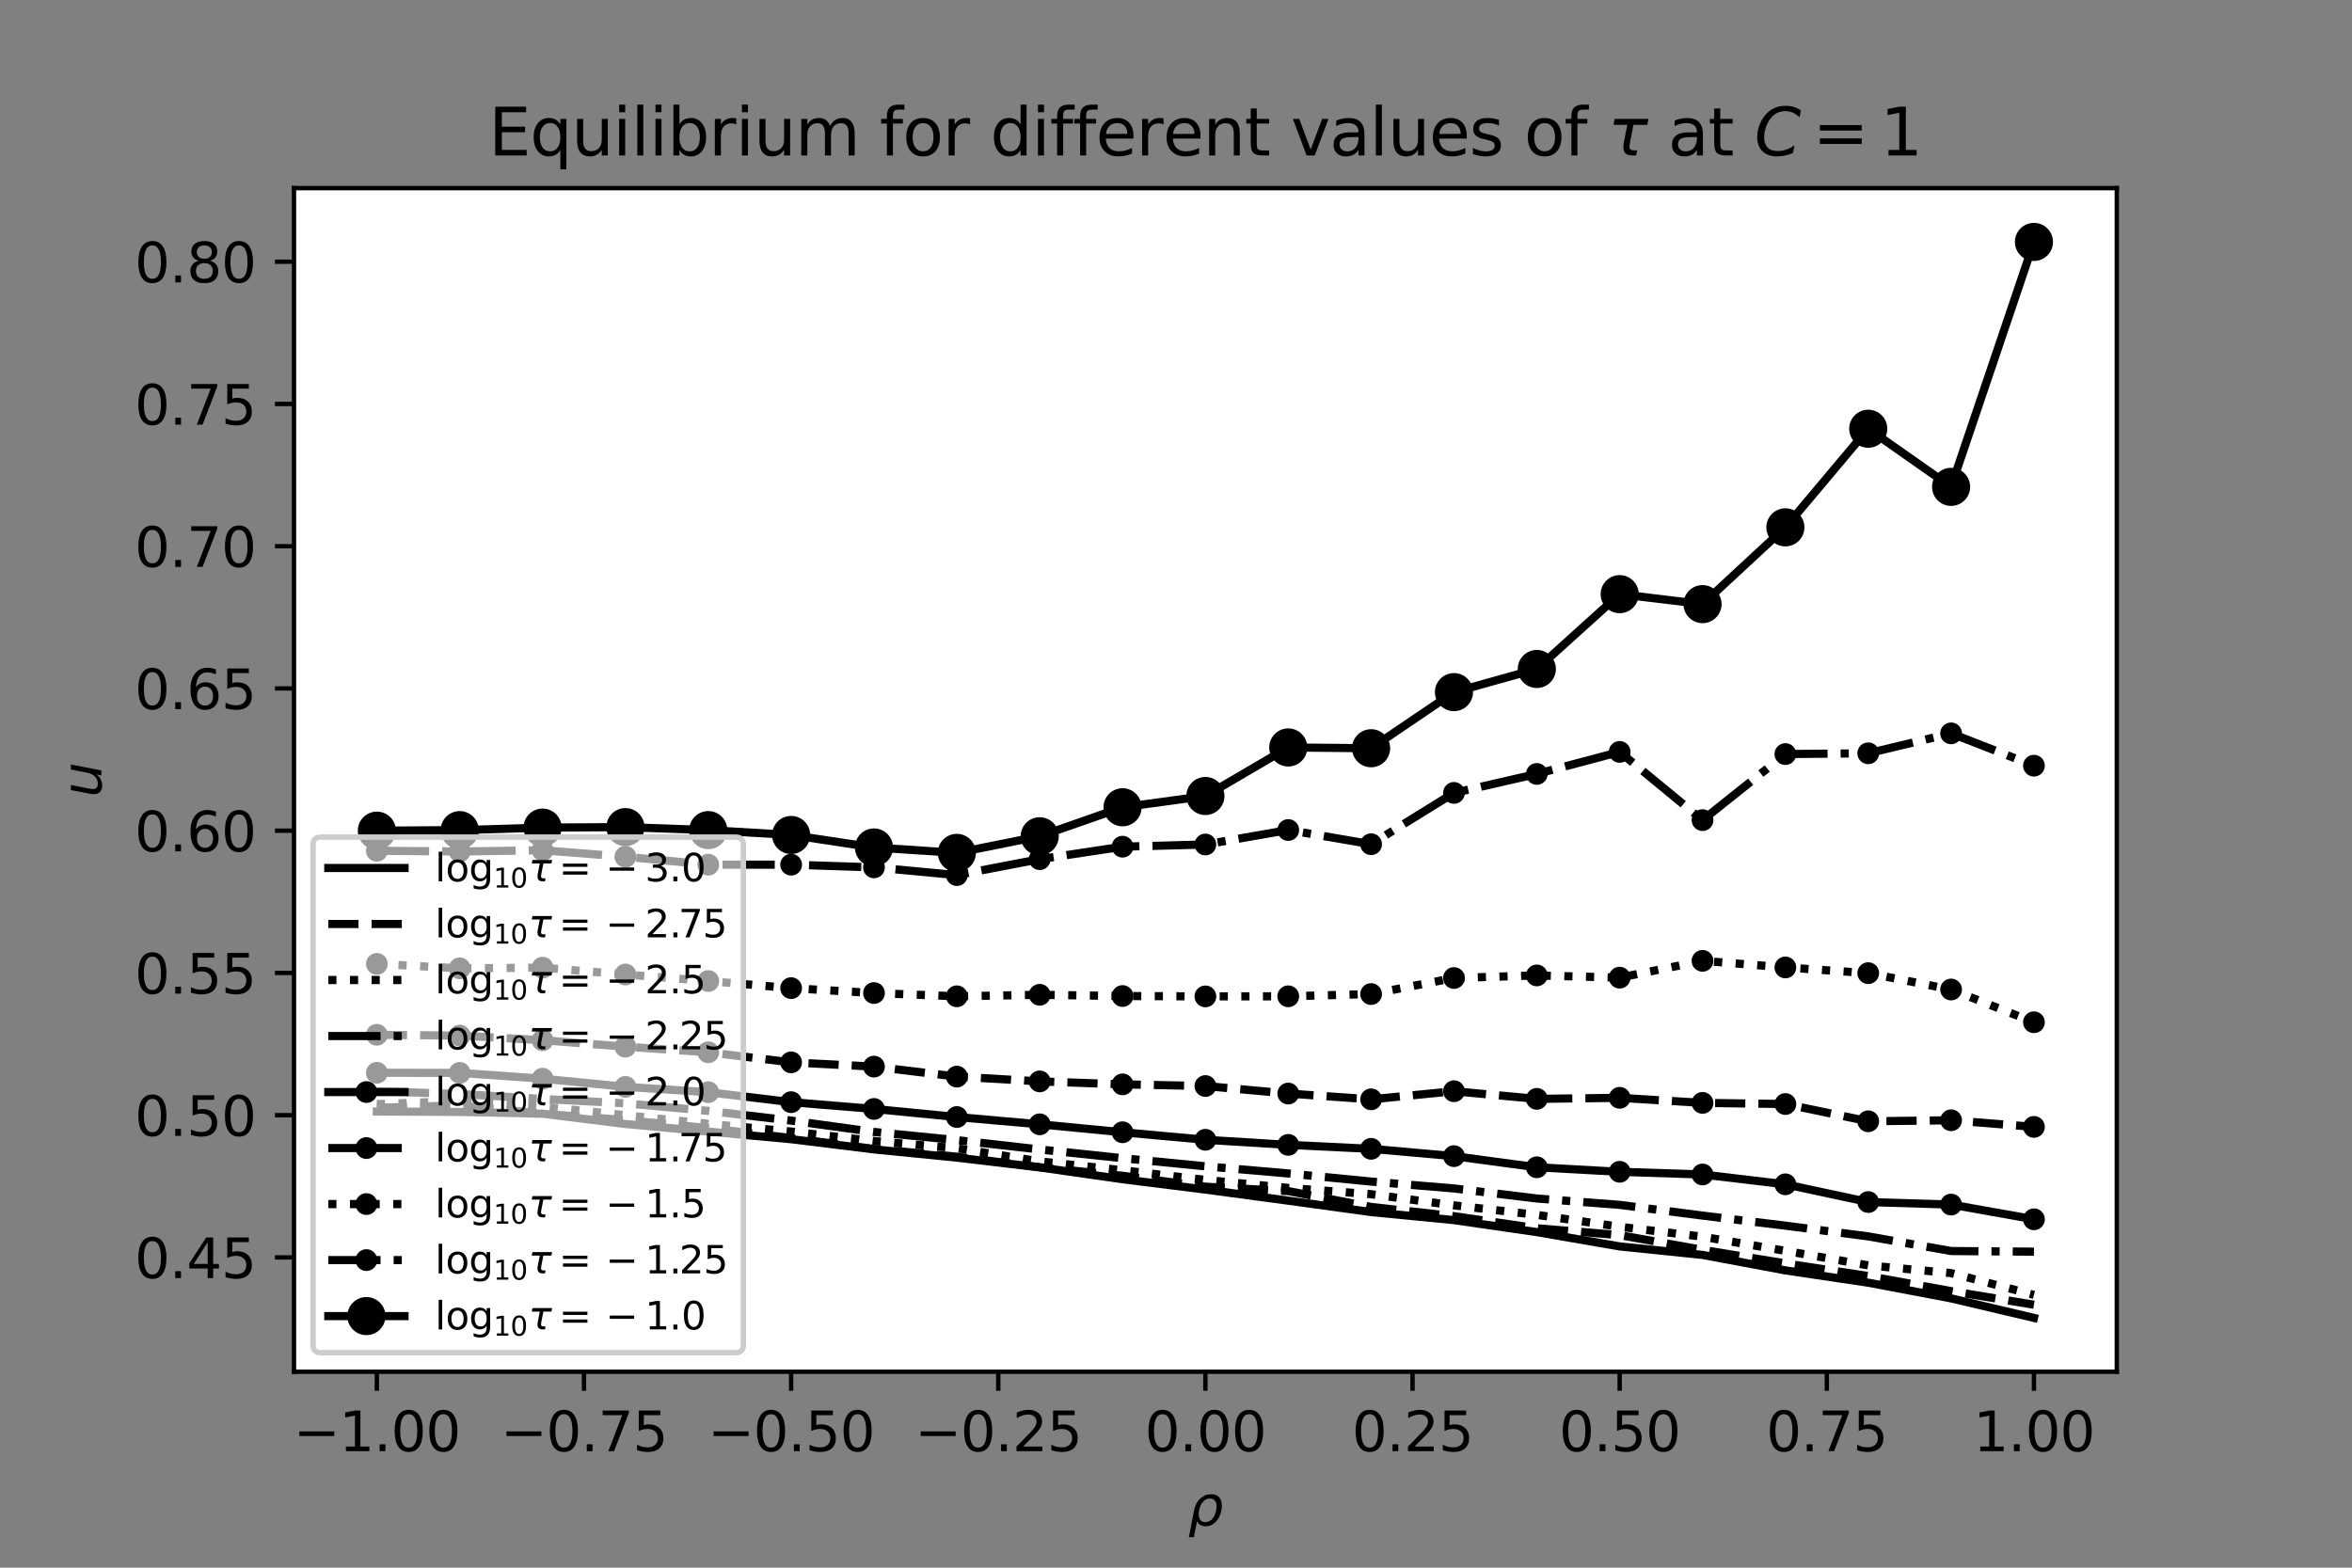 <?xml version="1.0" encoding="utf-8" standalone="no"?>
<!DOCTYPE svg PUBLIC "-//W3C//DTD SVG 1.1//EN"
  "http://www.w3.org/Graphics/SVG/1.1/DTD/svg11.dtd">
<svg xmlns:xlink="http://www.w3.org/1999/xlink" width="432pt" height="288pt" viewBox="0 0 432 288" xmlns="http://www.w3.org/2000/svg" version="1.1">
 <rect x="0" y="0" width="432" height="288" fill="#808080" stroke="none"/>
 <defs>
  <style type="text/css">*{stroke-linejoin: round; stroke-linecap: butt}</style>
 </defs>
 <g id="figure_1">
  <g id="patch_1">
   <path d="M 0 288 
L 432 288 
L 432 0 
L 0 0 
L 0 288 
z
" style="fill: none"/>
  </g>
  <g id="axes_1">
   <g id="patch_2">
    <path d="M 54 252 
L 388.8 252 
L 388.8 34.56 
L 54 34.56 
z
" style="fill: #ffffff"/>
   </g>
   <g id="matplotlib.axis_1">
    <g id="xtick_1">
     <g id="line2d_1">
      <defs>
       <path id="m10db70a6c6" d="M 0 0 
L 0 3.5 
" style="stroke: #000000; stroke-width: 0.8"/>
      </defs>
      <g>
       <use xlink:href="#m10db70a6c6" x="69.218" y="252" style="stroke: #000000; stroke-width: 0.8"/>
      </g>
     </g>
     <g id="text_1">
      <!-- −1.00 -->
      <g transform="translate(53.896 266.598)scale(0.1 -0.1)">
       <defs>
        <path id="DejaVuSans-2212" d="M 678 2272 
L 4684 2272 
L 4684 1741 
L 678 1741 
L 678 2272 
z
" transform="scale(0.016)"/>
        <path id="DejaVuSans-31" d="M 794 531 
L 1825 531 
L 1825 4091 
L 703 3866 
L 703 4441 
L 1819 4666 
L 2450 4666 
L 2450 531 
L 3481 531 
L 3481 0 
L 794 0 
L 794 531 
z
" transform="scale(0.016)"/>
        <path id="DejaVuSans-2e" d="M 684 794 
L 1344 794 
L 1344 0 
L 684 0 
L 684 794 
z
" transform="scale(0.016)"/>
        <path id="DejaVuSans-30" d="M 2034 4250 
Q 1547 4250 1301 3770 
Q 1056 3291 1056 2328 
Q 1056 1369 1301 889 
Q 1547 409 2034 409 
Q 2525 409 2770 889 
Q 3016 1369 3016 2328 
Q 3016 3291 2770 3770 
Q 2525 4250 2034 4250 
z
M 2034 4750 
Q 2819 4750 3233 4129 
Q 3647 3509 3647 2328 
Q 3647 1150 3233 529 
Q 2819 -91 2034 -91 
Q 1250 -91 836 529 
Q 422 1150 422 2328 
Q 422 3509 836 4129 
Q 1250 4750 2034 4750 
z
" transform="scale(0.016)"/>
       </defs>
       <use xlink:href="#DejaVuSans-2212"/>
       <use xlink:href="#DejaVuSans-31" x="83.789"/>
       <use xlink:href="#DejaVuSans-2e" x="147.412"/>
       <use xlink:href="#DejaVuSans-30" x="179.199"/>
       <use xlink:href="#DejaVuSans-30" x="242.822"/>
      </g>
     </g>
    </g>
    <g id="xtick_2">
     <g id="line2d_2">
      <g>
       <use xlink:href="#m10db70a6c6" x="107.264" y="252" style="stroke: #000000; stroke-width: 0.8"/>
      </g>
     </g>
     <g id="text_2">
      <!-- −0.75 -->
      <g transform="translate(91.941 266.598)scale(0.1 -0.1)">
       <defs>
        <path id="DejaVuSans-37" d="M 525 4666 
L 3525 4666 
L 3525 4397 
L 1831 0 
L 1172 0 
L 2766 4134 
L 525 4134 
L 525 4666 
z
" transform="scale(0.016)"/>
        <path id="DejaVuSans-35" d="M 691 4666 
L 3169 4666 
L 3169 4134 
L 1269 4134 
L 1269 2991 
Q 1406 3038 1543 3061 
Q 1681 3084 1819 3084 
Q 2600 3084 3056 2656 
Q 3513 2228 3513 1497 
Q 3513 744 3044 326 
Q 2575 -91 1722 -91 
Q 1428 -91 1123 -41 
Q 819 9 494 109 
L 494 744 
Q 775 591 1075 516 
Q 1375 441 1709 441 
Q 2250 441 2565 725 
Q 2881 1009 2881 1497 
Q 2881 1984 2565 2268 
Q 2250 2553 1709 2553 
Q 1456 2553 1204 2497 
Q 953 2441 691 2322 
L 691 4666 
z
" transform="scale(0.016)"/>
       </defs>
       <use xlink:href="#DejaVuSans-2212"/>
       <use xlink:href="#DejaVuSans-30" x="83.789"/>
       <use xlink:href="#DejaVuSans-2e" x="147.412"/>
       <use xlink:href="#DejaVuSans-37" x="179.199"/>
       <use xlink:href="#DejaVuSans-35" x="242.822"/>
      </g>
     </g>
    </g>
    <g id="xtick_3">
     <g id="line2d_3">
      <g>
       <use xlink:href="#m10db70a6c6" x="145.309" y="252" style="stroke: #000000; stroke-width: 0.8"/>
      </g>
     </g>
     <g id="text_3">
      <!-- −0.50 -->
      <g transform="translate(129.986 266.598)scale(0.1 -0.1)">
       <use xlink:href="#DejaVuSans-2212"/>
       <use xlink:href="#DejaVuSans-30" x="83.789"/>
       <use xlink:href="#DejaVuSans-2e" x="147.412"/>
       <use xlink:href="#DejaVuSans-35" x="179.199"/>
       <use xlink:href="#DejaVuSans-30" x="242.822"/>
      </g>
     </g>
    </g>
    <g id="xtick_4">
     <g id="line2d_4">
      <g>
       <use xlink:href="#m10db70a6c6" x="183.355" y="252" style="stroke: #000000; stroke-width: 0.8"/>
      </g>
     </g>
     <g id="text_4">
      <!-- −0.25 -->
      <g transform="translate(168.032 266.598)scale(0.1 -0.1)">
       <defs>
        <path id="DejaVuSans-32" d="M 1228 531 
L 3431 531 
L 3431 0 
L 469 0 
L 469 531 
Q 828 903 1448 1529 
Q 2069 2156 2228 2338 
Q 2531 2678 2651 2914 
Q 2772 3150 2772 3378 
Q 2772 3750 2511 3984 
Q 2250 4219 1831 4219 
Q 1534 4219 1204 4116 
Q 875 4013 500 3803 
L 500 4441 
Q 881 4594 1212 4672 
Q 1544 4750 1819 4750 
Q 2544 4750 2975 4387 
Q 3406 4025 3406 3419 
Q 3406 3131 3298 2873 
Q 3191 2616 2906 2266 
Q 2828 2175 2409 1742 
Q 1991 1309 1228 531 
z
" transform="scale(0.016)"/>
       </defs>
       <use xlink:href="#DejaVuSans-2212"/>
       <use xlink:href="#DejaVuSans-30" x="83.789"/>
       <use xlink:href="#DejaVuSans-2e" x="147.412"/>
       <use xlink:href="#DejaVuSans-32" x="179.199"/>
       <use xlink:href="#DejaVuSans-35" x="242.822"/>
      </g>
     </g>
    </g>
    <g id="xtick_5">
     <g id="line2d_5">
      <g>
       <use xlink:href="#m10db70a6c6" x="221.4" y="252" style="stroke: #000000; stroke-width: 0.8"/>
      </g>
     </g>
     <g id="text_5">
      <!-- 0.00 -->
      <g transform="translate(210.267 266.598)scale(0.1 -0.1)">
       <use xlink:href="#DejaVuSans-30"/>
       <use xlink:href="#DejaVuSans-2e" x="63.623"/>
       <use xlink:href="#DejaVuSans-30" x="95.41"/>
       <use xlink:href="#DejaVuSans-30" x="159.033"/>
      </g>
     </g>
    </g>
    <g id="xtick_6">
     <g id="line2d_6">
      <g>
       <use xlink:href="#m10db70a6c6" x="259.445" y="252" style="stroke: #000000; stroke-width: 0.8"/>
      </g>
     </g>
     <g id="text_6">
      <!-- 0.25 -->
      <g transform="translate(248.313 266.598)scale(0.1 -0.1)">
       <use xlink:href="#DejaVuSans-30"/>
       <use xlink:href="#DejaVuSans-2e" x="63.623"/>
       <use xlink:href="#DejaVuSans-32" x="95.41"/>
       <use xlink:href="#DejaVuSans-35" x="159.033"/>
      </g>
     </g>
    </g>
    <g id="xtick_7">
     <g id="line2d_7">
      <g>
       <use xlink:href="#m10db70a6c6" x="297.491" y="252" style="stroke: #000000; stroke-width: 0.8"/>
      </g>
     </g>
     <g id="text_7">
      <!-- 0.50 -->
      <g transform="translate(286.358 266.598)scale(0.1 -0.1)">
       <use xlink:href="#DejaVuSans-30"/>
       <use xlink:href="#DejaVuSans-2e" x="63.623"/>
       <use xlink:href="#DejaVuSans-35" x="95.41"/>
       <use xlink:href="#DejaVuSans-30" x="159.033"/>
      </g>
     </g>
    </g>
    <g id="xtick_8">
     <g id="line2d_8">
      <g>
       <use xlink:href="#m10db70a6c6" x="335.536" y="252" style="stroke: #000000; stroke-width: 0.8"/>
      </g>
     </g>
     <g id="text_8">
      <!-- 0.75 -->
      <g transform="translate(324.404 266.598)scale(0.1 -0.1)">
       <use xlink:href="#DejaVuSans-30"/>
       <use xlink:href="#DejaVuSans-2e" x="63.623"/>
       <use xlink:href="#DejaVuSans-37" x="95.41"/>
       <use xlink:href="#DejaVuSans-35" x="159.033"/>
      </g>
     </g>
    </g>
    <g id="xtick_9">
     <g id="line2d_9">
      <g>
       <use xlink:href="#m10db70a6c6" x="373.582" y="252" style="stroke: #000000; stroke-width: 0.8"/>
      </g>
     </g>
     <g id="text_9">
      <!-- 1.00 -->
      <g transform="translate(362.449 266.598)scale(0.1 -0.1)">
       <use xlink:href="#DejaVuSans-31"/>
       <use xlink:href="#DejaVuSans-2e" x="63.623"/>
       <use xlink:href="#DejaVuSans-30" x="95.41"/>
       <use xlink:href="#DejaVuSans-30" x="159.033"/>
      </g>
     </g>
    </g>
    <g id="text_10">
     <!-- $\rho$ -->
     <g transform="translate(218.2 280.256)scale(0.1 -0.1)">
      <defs>
       <path id="DejaVuSans-Oblique-3c1" d="M 1203 2875 
Q 1453 3194 1981 3475 
Q 2188 3584 2756 3584 
Q 3394 3584 3694 3078 
Q 3994 2572 3834 1747 
Q 3672 922 3175 415 
Q 2678 -91 2041 -91 
Q 1656 -91 1409 63 
Q 1163 213 1044 525 
L 681 -1331 
L 103 -1331 
L 697 1716 
Q 838 2438 1203 2875 
z
M 3238 1747 
Q 3359 2381 3169 2744 
Q 2978 3103 2522 3103 
Q 2066 3103 1734 2744 
Q 1403 2381 1281 1747 
Q 1156 1113 1347 750 
Q 1538 391 1994 391 
Q 2450 391 2781 750 
Q 3113 1113 3238 1747 
z
" transform="scale(0.016)"/>
      </defs>
      <use xlink:href="#DejaVuSans-Oblique-3c1"/>
     </g>
    </g>
   </g>
   <g id="matplotlib.axis_2">
    <g id="ytick_1">
     <g id="line2d_10">
      <defs>
       <path id="m35ed104b94" d="M 0 0 
L -3.5 0 
" style="stroke: #000000; stroke-width: 0.8"/>
      </defs>
      <g>
       <use xlink:href="#m35ed104b94" x="54" y="231" style="stroke: #000000; stroke-width: 0.8"/>
      </g>
     </g>
     <g id="text_11">
      <!-- 0.45 -->
      <g transform="translate(24.734 234.799)scale(0.1 -0.1)">
       <defs>
        <path id="DejaVuSans-34" d="M 2419 4116 
L 825 1625 
L 2419 1625 
L 2419 4116 
z
M 2253 4666 
L 3047 4666 
L 3047 1625 
L 3713 1625 
L 3713 1100 
L 3047 1100 
L 3047 0 
L 2419 0 
L 2419 1100 
L 313 1100 
L 313 1709 
L 2253 4666 
z
" transform="scale(0.016)"/>
       </defs>
       <use xlink:href="#DejaVuSans-30"/>
       <use xlink:href="#DejaVuSans-2e" x="63.623"/>
       <use xlink:href="#DejaVuSans-34" x="95.41"/>
       <use xlink:href="#DejaVuSans-35" x="159.033"/>
      </g>
     </g>
    </g>
    <g id="ytick_2">
     <g id="line2d_11">
      <g>
       <use xlink:href="#m35ed104b94" x="54" y="204.869" style="stroke: #000000; stroke-width: 0.8"/>
      </g>
     </g>
     <g id="text_12">
      <!-- 0.50 -->
      <g transform="translate(24.734 208.668)scale(0.1 -0.1)">
       <use xlink:href="#DejaVuSans-30"/>
       <use xlink:href="#DejaVuSans-2e" x="63.623"/>
       <use xlink:href="#DejaVuSans-35" x="95.41"/>
       <use xlink:href="#DejaVuSans-30" x="159.033"/>
      </g>
     </g>
    </g>
    <g id="ytick_3">
     <g id="line2d_12">
      <g>
       <use xlink:href="#m35ed104b94" x="54" y="178.737" style="stroke: #000000; stroke-width: 0.8"/>
      </g>
     </g>
     <g id="text_13">
      <!-- 0.55 -->
      <g transform="translate(24.734 182.536)scale(0.1 -0.1)">
       <use xlink:href="#DejaVuSans-30"/>
       <use xlink:href="#DejaVuSans-2e" x="63.623"/>
       <use xlink:href="#DejaVuSans-35" x="95.41"/>
       <use xlink:href="#DejaVuSans-35" x="159.033"/>
      </g>
     </g>
    </g>
    <g id="ytick_4">
     <g id="line2d_13">
      <g>
       <use xlink:href="#m35ed104b94" x="54" y="152.606" style="stroke: #000000; stroke-width: 0.8"/>
      </g>
     </g>
     <g id="text_14">
      <!-- 0.60 -->
      <g transform="translate(24.734 156.405)scale(0.1 -0.1)">
       <defs>
        <path id="DejaVuSans-36" d="M 2113 2584 
Q 1688 2584 1439 2293 
Q 1191 2003 1191 1497 
Q 1191 994 1439 701 
Q 1688 409 2113 409 
Q 2538 409 2786 701 
Q 3034 994 3034 1497 
Q 3034 2003 2786 2293 
Q 2538 2584 2113 2584 
z
M 3366 4563 
L 3366 3988 
Q 3128 4100 2886 4159 
Q 2644 4219 2406 4219 
Q 1781 4219 1451 3797 
Q 1122 3375 1075 2522 
Q 1259 2794 1537 2939 
Q 1816 3084 2150 3084 
Q 2853 3084 3261 2657 
Q 3669 2231 3669 1497 
Q 3669 778 3244 343 
Q 2819 -91 2113 -91 
Q 1303 -91 875 529 
Q 447 1150 447 2328 
Q 447 3434 972 4092 
Q 1497 4750 2381 4750 
Q 2619 4750 2861 4703 
Q 3103 4656 3366 4563 
z
" transform="scale(0.016)"/>
       </defs>
       <use xlink:href="#DejaVuSans-30"/>
       <use xlink:href="#DejaVuSans-2e" x="63.623"/>
       <use xlink:href="#DejaVuSans-36" x="95.41"/>
       <use xlink:href="#DejaVuSans-30" x="159.033"/>
      </g>
     </g>
    </g>
    <g id="ytick_5">
     <g id="line2d_14">
      <g>
       <use xlink:href="#m35ed104b94" x="54" y="126.474" style="stroke: #000000; stroke-width: 0.8"/>
      </g>
     </g>
     <g id="text_15">
      <!-- 0.65 -->
      <g transform="translate(24.734 130.273)scale(0.1 -0.1)">
       <use xlink:href="#DejaVuSans-30"/>
       <use xlink:href="#DejaVuSans-2e" x="63.623"/>
       <use xlink:href="#DejaVuSans-36" x="95.41"/>
       <use xlink:href="#DejaVuSans-35" x="159.033"/>
      </g>
     </g>
    </g>
    <g id="ytick_6">
     <g id="line2d_15">
      <g>
       <use xlink:href="#m35ed104b94" x="54" y="100.342" style="stroke: #000000; stroke-width: 0.8"/>
      </g>
     </g>
     <g id="text_16">
      <!-- 0.70 -->
      <g transform="translate(24.734 104.142)scale(0.1 -0.1)">
       <use xlink:href="#DejaVuSans-30"/>
       <use xlink:href="#DejaVuSans-2e" x="63.623"/>
       <use xlink:href="#DejaVuSans-37" x="95.41"/>
       <use xlink:href="#DejaVuSans-30" x="159.033"/>
      </g>
     </g>
    </g>
    <g id="ytick_7">
     <g id="line2d_16">
      <g>
       <use xlink:href="#m35ed104b94" x="54" y="74.211" style="stroke: #000000; stroke-width: 0.8"/>
      </g>
     </g>
     <g id="text_17">
      <!-- 0.75 -->
      <g transform="translate(24.734 78.01)scale(0.1 -0.1)">
       <use xlink:href="#DejaVuSans-30"/>
       <use xlink:href="#DejaVuSans-2e" x="63.623"/>
       <use xlink:href="#DejaVuSans-37" x="95.41"/>
       <use xlink:href="#DejaVuSans-35" x="159.033"/>
      </g>
     </g>
    </g>
    <g id="ytick_8">
     <g id="line2d_17">
      <g>
       <use xlink:href="#m35ed104b94" x="54" y="48.079" style="stroke: #000000; stroke-width: 0.8"/>
      </g>
     </g>
     <g id="text_18">
      <!-- 0.80 -->
      <g transform="translate(24.734 51.879)scale(0.1 -0.1)">
       <defs>
        <path id="DejaVuSans-38" d="M 2034 2216 
Q 1584 2216 1326 1975 
Q 1069 1734 1069 1313 
Q 1069 891 1326 650 
Q 1584 409 2034 409 
Q 2484 409 2743 651 
Q 3003 894 3003 1313 
Q 3003 1734 2745 1975 
Q 2488 2216 2034 2216 
z
M 1403 2484 
Q 997 2584 770 2862 
Q 544 3141 544 3541 
Q 544 4100 942 4425 
Q 1341 4750 2034 4750 
Q 2731 4750 3128 4425 
Q 3525 4100 3525 3541 
Q 3525 3141 3298 2862 
Q 3072 2584 2669 2484 
Q 3125 2378 3379 2068 
Q 3634 1759 3634 1313 
Q 3634 634 3220 271 
Q 2806 -91 2034 -91 
Q 1263 -91 848 271 
Q 434 634 434 1313 
Q 434 1759 690 2068 
Q 947 2378 1403 2484 
z
M 1172 3481 
Q 1172 3119 1398 2916 
Q 1625 2713 2034 2713 
Q 2441 2713 2670 2916 
Q 2900 3119 2900 3481 
Q 2900 3844 2670 4047 
Q 2441 4250 2034 4250 
Q 1625 4250 1398 4047 
Q 1172 3844 1172 3481 
z
" transform="scale(0.016)"/>
       </defs>
       <use xlink:href="#DejaVuSans-30"/>
       <use xlink:href="#DejaVuSans-2e" x="63.623"/>
       <use xlink:href="#DejaVuSans-38" x="95.41"/>
       <use xlink:href="#DejaVuSans-30" x="159.033"/>
      </g>
     </g>
    </g>
    <g id="text_19">
     <!-- $u$ -->
     <g transform="translate(18.655 146.48)rotate(-90)scale(0.1 -0.1)">
      <defs>
       <path id="DejaVuSans-Oblique-75" d="M 428 1388 
L 838 3500 
L 1416 3500 
L 1006 1409 
Q 975 1256 961 1147 
Q 947 1038 947 966 
Q 947 700 1109 554 
Q 1272 409 1569 409 
Q 2031 409 2368 721 
Q 2706 1034 2809 1563 
L 3194 3500 
L 3769 3500 
L 3091 0 
L 2516 0 
L 2631 550 
Q 2388 244 2052 76 
Q 1716 -91 1338 -91 
Q 878 -91 622 161 
Q 366 413 366 863 
Q 366 956 381 1097 
Q 397 1238 428 1388 
z
" transform="scale(0.016)"/>
      </defs>
      <use xlink:href="#DejaVuSans-Oblique-75" transform="translate(0 0.312)"/>
     </g>
    </g>
   </g>
   <g id="line2d_18">
    <path d="M 69.218 204.188 
L 84.436 204.272 
L 99.655 204.601 
L 114.873 206.489 
L 130.091 207.885 
L 145.309 209.283 
L 160.527 211.151 
L 175.745 212.671 
L 190.964 214.463 
L 206.182 216.637 
L 221.4 218.539 
L 236.618 220.577 
L 251.836 222.668 
L 267.055 224.146 
L 282.273 226.352 
L 297.491 228.98 
L 312.709 230.543 
L 327.927 233.383 
L 343.145 235.645 
L 358.364 238.524 
L 373.582 242.116 
" clip-path="url(#pe58e1e6518)" style="fill: none; stroke: #000000; stroke-width: 1.5; stroke-linecap: square"/>
   </g>
   <g id="line2d_19">
    <path d="M 69.218 203.509 
L 84.436 203.07 
L 99.655 204.601 
L 114.873 205.775 
L 130.091 207.247 
L 145.309 209.077 
L 160.527 211.073 
L 175.745 212.498 
L 190.964 214.427 
L 206.182 216.002 
L 221.4 218.007 
L 236.618 218.817 
L 251.836 221.728 
L 267.055 223.428 
L 282.273 225.639 
L 297.491 226.909 
L 312.709 229.607 
L 327.927 232.102 
L 343.145 234.422 
L 358.364 237.192 
L 373.582 239.693 
" clip-path="url(#pe58e1e6518)" style="fill: none; stroke-dasharray: 5.55,2.4; stroke-dashoffset: 0; stroke: #000000; stroke-width: 1.5"/>
   </g>
   <g id="line2d_20">
    <path d="M 69.218 202.828 
L 84.436 202.27 
L 99.655 203.291 
L 114.873 204.874 
L 130.091 206.454 
L 145.309 207.877 
L 160.527 209.617 
L 175.745 210.945 
L 190.964 213.353 
L 206.182 214.99 
L 221.4 216.761 
L 236.618 218.231 
L 251.836 219.389 
L 267.055 221.436 
L 282.273 223.185 
L 297.491 225.367 
L 312.709 227.193 
L 327.927 229.791 
L 343.145 232.464 
L 358.364 233.883 
L 373.582 237.883 
" clip-path="url(#pe58e1e6518)" style="fill: none; stroke-dasharray: 1.5,2.475; stroke-dashoffset: 0; stroke: #000000; stroke-width: 1.5"/>
   </g>
   <g id="line2d_21">
    <path d="M 69.218 200.477 
L 84.436 200.979 
L 99.655 201.889 
L 114.873 202.694 
L 130.091 204.081 
L 145.309 205.863 
L 160.527 207.952 
L 175.745 209.455 
L 190.964 211.169 
L 206.182 212.772 
L 221.4 214.262 
L 236.618 215.576 
L 251.836 217.067 
L 267.055 218.329 
L 282.273 220.176 
L 297.491 221.345 
L 312.709 223.316 
L 327.927 225.165 
L 343.145 227.137 
L 358.364 229.826 
L 373.582 229.945 
" clip-path="url(#pe58e1e6518)" style="fill: none; stroke-dasharray: 9.6,2.4,1.5,2.4; stroke-dashoffset: 0; stroke: #000000; stroke-width: 1.5"/>
   </g>
   <g id="line2d_22">
    <path d="M 69.218 197.08 
L 84.436 197.102 
L 99.655 198.164 
L 114.873 199.665 
L 130.091 200.651 
L 145.309 202.479 
L 160.527 203.725 
L 175.745 205.21 
L 190.964 206.547 
L 206.182 208.009 
L 221.4 209.389 
L 236.618 210.324 
L 251.836 211.051 
L 267.055 212.396 
L 282.273 214.441 
L 297.491 215.271 
L 312.709 215.765 
L 327.927 217.57 
L 343.145 220.831 
L 358.364 221.292 
L 373.582 223.997 
" clip-path="url(#pe58e1e6518)" style="fill: none; stroke: #000000; stroke-width: 1.5; stroke-linecap: square"/>
    <defs>
     <path id="md56a9a53c4" d="M 0 1.5 
C 0.398 1.5 0.779 1.342 1.061 1.061 
C 1.342 0.779 1.5 0.398 1.5 0 
C 1.5 -0.398 1.342 -0.779 1.061 -1.061 
C 0.779 -1.342 0.398 -1.5 0 -1.5 
C -0.398 -1.5 -0.779 -1.342 -1.061 -1.061 
C -1.342 -0.779 -1.5 -0.398 -1.5 0 
C -1.5 0.398 -1.342 0.779 -1.061 1.061 
C -0.779 1.342 -0.398 1.5 0 1.5 
z
" style="stroke: #000000"/>
    </defs>
    <g clip-path="url(#pe58e1e6518)">
     <use xlink:href="#md56a9a53c4" x="69.218" y="197.08" style="stroke: #000000"/>
     <use xlink:href="#md56a9a53c4" x="84.436" y="197.102" style="stroke: #000000"/>
     <use xlink:href="#md56a9a53c4" x="99.655" y="198.164" style="stroke: #000000"/>
     <use xlink:href="#md56a9a53c4" x="114.873" y="199.665" style="stroke: #000000"/>
     <use xlink:href="#md56a9a53c4" x="130.091" y="200.651" style="stroke: #000000"/>
     <use xlink:href="#md56a9a53c4" x="145.309" y="202.479" style="stroke: #000000"/>
     <use xlink:href="#md56a9a53c4" x="160.527" y="203.725" style="stroke: #000000"/>
     <use xlink:href="#md56a9a53c4" x="175.745" y="205.21" style="stroke: #000000"/>
     <use xlink:href="#md56a9a53c4" x="190.964" y="206.547" style="stroke: #000000"/>
     <use xlink:href="#md56a9a53c4" x="206.182" y="208.009" style="stroke: #000000"/>
     <use xlink:href="#md56a9a53c4" x="221.4" y="209.389" style="stroke: #000000"/>
     <use xlink:href="#md56a9a53c4" x="236.618" y="210.324" style="stroke: #000000"/>
     <use xlink:href="#md56a9a53c4" x="251.836" y="211.051" style="stroke: #000000"/>
     <use xlink:href="#md56a9a53c4" x="267.055" y="212.396" style="stroke: #000000"/>
     <use xlink:href="#md56a9a53c4" x="282.273" y="214.441" style="stroke: #000000"/>
     <use xlink:href="#md56a9a53c4" x="297.491" y="215.271" style="stroke: #000000"/>
     <use xlink:href="#md56a9a53c4" x="312.709" y="215.765" style="stroke: #000000"/>
     <use xlink:href="#md56a9a53c4" x="327.927" y="217.57" style="stroke: #000000"/>
     <use xlink:href="#md56a9a53c4" x="343.145" y="220.831" style="stroke: #000000"/>
     <use xlink:href="#md56a9a53c4" x="358.364" y="221.292" style="stroke: #000000"/>
     <use xlink:href="#md56a9a53c4" x="373.582" y="223.997" style="stroke: #000000"/>
    </g>
   </g>
   <g id="line2d_23">
    <path d="M 69.218 190.1 
L 84.436 190.252 
L 99.655 191.101 
L 114.873 192.281 
L 130.091 193.314 
L 145.309 195.165 
L 160.527 195.949 
L 175.745 197.784 
L 190.964 198.661 
L 206.182 199.207 
L 221.4 199.515 
L 236.618 200.896 
L 251.836 201.958 
L 267.055 200.47 
L 282.273 201.874 
L 297.491 201.682 
L 312.709 202.611 
L 327.927 202.821 
L 343.145 205.993 
L 358.364 205.806 
L 373.582 207.022 
" clip-path="url(#pe58e1e6518)" style="fill: none; stroke-dasharray: 5.55,2.4; stroke-dashoffset: 0; stroke: #000000; stroke-width: 1.5"/>
    <g clip-path="url(#pe58e1e6518)">
     <use xlink:href="#md56a9a53c4" x="69.218" y="190.1" style="stroke: #000000"/>
     <use xlink:href="#md56a9a53c4" x="84.436" y="190.252" style="stroke: #000000"/>
     <use xlink:href="#md56a9a53c4" x="99.655" y="191.101" style="stroke: #000000"/>
     <use xlink:href="#md56a9a53c4" x="114.873" y="192.281" style="stroke: #000000"/>
     <use xlink:href="#md56a9a53c4" x="130.091" y="193.314" style="stroke: #000000"/>
     <use xlink:href="#md56a9a53c4" x="145.309" y="195.165" style="stroke: #000000"/>
     <use xlink:href="#md56a9a53c4" x="160.527" y="195.949" style="stroke: #000000"/>
     <use xlink:href="#md56a9a53c4" x="175.745" y="197.784" style="stroke: #000000"/>
     <use xlink:href="#md56a9a53c4" x="190.964" y="198.661" style="stroke: #000000"/>
     <use xlink:href="#md56a9a53c4" x="206.182" y="199.207" style="stroke: #000000"/>
     <use xlink:href="#md56a9a53c4" x="221.4" y="199.515" style="stroke: #000000"/>
     <use xlink:href="#md56a9a53c4" x="236.618" y="200.896" style="stroke: #000000"/>
     <use xlink:href="#md56a9a53c4" x="251.836" y="201.958" style="stroke: #000000"/>
     <use xlink:href="#md56a9a53c4" x="267.055" y="200.47" style="stroke: #000000"/>
     <use xlink:href="#md56a9a53c4" x="282.273" y="201.874" style="stroke: #000000"/>
     <use xlink:href="#md56a9a53c4" x="297.491" y="201.682" style="stroke: #000000"/>
     <use xlink:href="#md56a9a53c4" x="312.709" y="202.611" style="stroke: #000000"/>
     <use xlink:href="#md56a9a53c4" x="327.927" y="202.821" style="stroke: #000000"/>
     <use xlink:href="#md56a9a53c4" x="343.145" y="205.993" style="stroke: #000000"/>
     <use xlink:href="#md56a9a53c4" x="358.364" y="205.806" style="stroke: #000000"/>
     <use xlink:href="#md56a9a53c4" x="373.582" y="207.022" style="stroke: #000000"/>
    </g>
   </g>
   <g id="line2d_24">
    <path d="M 69.218 177.075 
L 84.436 177.891 
L 99.655 177.769 
L 114.873 179.027 
L 130.091 180.227 
L 145.309 181.53 
L 160.527 182.433 
L 175.745 183.031 
L 190.964 182.754 
L 206.182 182.98 
L 221.4 183.047 
L 236.618 183.031 
L 251.836 182.617 
L 267.055 179.671 
L 282.273 179.195 
L 297.491 179.604 
L 312.709 176.514 
L 327.927 177.728 
L 343.145 178.776 
L 358.364 181.782 
L 373.582 187.798 
" clip-path="url(#pe58e1e6518)" style="fill: none; stroke-dasharray: 1.5,2.475; stroke-dashoffset: 0; stroke: #000000; stroke-width: 1.5"/>
    <g clip-path="url(#pe58e1e6518)">
     <use xlink:href="#md56a9a53c4" x="69.218" y="177.075" style="stroke: #000000"/>
     <use xlink:href="#md56a9a53c4" x="84.436" y="177.891" style="stroke: #000000"/>
     <use xlink:href="#md56a9a53c4" x="99.655" y="177.769" style="stroke: #000000"/>
     <use xlink:href="#md56a9a53c4" x="114.873" y="179.027" style="stroke: #000000"/>
     <use xlink:href="#md56a9a53c4" x="130.091" y="180.227" style="stroke: #000000"/>
     <use xlink:href="#md56a9a53c4" x="145.309" y="181.53" style="stroke: #000000"/>
     <use xlink:href="#md56a9a53c4" x="160.527" y="182.433" style="stroke: #000000"/>
     <use xlink:href="#md56a9a53c4" x="175.745" y="183.031" style="stroke: #000000"/>
     <use xlink:href="#md56a9a53c4" x="190.964" y="182.754" style="stroke: #000000"/>
     <use xlink:href="#md56a9a53c4" x="206.182" y="182.98" style="stroke: #000000"/>
     <use xlink:href="#md56a9a53c4" x="221.4" y="183.047" style="stroke: #000000"/>
     <use xlink:href="#md56a9a53c4" x="236.618" y="183.031" style="stroke: #000000"/>
     <use xlink:href="#md56a9a53c4" x="251.836" y="182.617" style="stroke: #000000"/>
     <use xlink:href="#md56a9a53c4" x="267.055" y="179.671" style="stroke: #000000"/>
     <use xlink:href="#md56a9a53c4" x="282.273" y="179.195" style="stroke: #000000"/>
     <use xlink:href="#md56a9a53c4" x="297.491" y="179.604" style="stroke: #000000"/>
     <use xlink:href="#md56a9a53c4" x="312.709" y="176.514" style="stroke: #000000"/>
     <use xlink:href="#md56a9a53c4" x="327.927" y="177.728" style="stroke: #000000"/>
     <use xlink:href="#md56a9a53c4" x="343.145" y="178.776" style="stroke: #000000"/>
     <use xlink:href="#md56a9a53c4" x="358.364" y="181.782" style="stroke: #000000"/>
     <use xlink:href="#md56a9a53c4" x="373.582" y="187.798" style="stroke: #000000"/>
    </g>
   </g>
   <g id="line2d_25">
    <path d="M 69.218 156.296 
L 84.436 156.426 
L 99.655 156.206 
L 114.873 157.387 
L 130.091 158.847 
L 145.309 158.851 
L 160.527 159.342 
L 175.745 160.761 
L 190.964 157.838 
L 206.182 155.545 
L 221.4 155.143 
L 236.618 152.483 
L 251.836 155.088 
L 267.055 145.664 
L 282.273 142.179 
L 297.491 138.131 
L 312.709 150.665 
L 327.927 138.529 
L 343.145 138.386 
L 358.364 134.724 
L 373.582 140.665 
" clip-path="url(#pe58e1e6518)" style="fill: none; stroke-dasharray: 9.6,2.4,1.5,2.4; stroke-dashoffset: 0; stroke: #000000; stroke-width: 1.5"/>
    <g clip-path="url(#pe58e1e6518)">
     <use xlink:href="#md56a9a53c4" x="69.218" y="156.296" style="stroke: #000000"/>
     <use xlink:href="#md56a9a53c4" x="84.436" y="156.426" style="stroke: #000000"/>
     <use xlink:href="#md56a9a53c4" x="99.655" y="156.206" style="stroke: #000000"/>
     <use xlink:href="#md56a9a53c4" x="114.873" y="157.387" style="stroke: #000000"/>
     <use xlink:href="#md56a9a53c4" x="130.091" y="158.847" style="stroke: #000000"/>
     <use xlink:href="#md56a9a53c4" x="145.309" y="158.851" style="stroke: #000000"/>
     <use xlink:href="#md56a9a53c4" x="160.527" y="159.342" style="stroke: #000000"/>
     <use xlink:href="#md56a9a53c4" x="175.745" y="160.761" style="stroke: #000000"/>
     <use xlink:href="#md56a9a53c4" x="190.964" y="157.838" style="stroke: #000000"/>
     <use xlink:href="#md56a9a53c4" x="206.182" y="155.545" style="stroke: #000000"/>
     <use xlink:href="#md56a9a53c4" x="221.4" y="155.143" style="stroke: #000000"/>
     <use xlink:href="#md56a9a53c4" x="236.618" y="152.483" style="stroke: #000000"/>
     <use xlink:href="#md56a9a53c4" x="251.836" y="155.088" style="stroke: #000000"/>
     <use xlink:href="#md56a9a53c4" x="267.055" y="145.664" style="stroke: #000000"/>
     <use xlink:href="#md56a9a53c4" x="282.273" y="142.179" style="stroke: #000000"/>
     <use xlink:href="#md56a9a53c4" x="297.491" y="138.131" style="stroke: #000000"/>
     <use xlink:href="#md56a9a53c4" x="312.709" y="150.665" style="stroke: #000000"/>
     <use xlink:href="#md56a9a53c4" x="327.927" y="138.529" style="stroke: #000000"/>
     <use xlink:href="#md56a9a53c4" x="343.145" y="138.386" style="stroke: #000000"/>
     <use xlink:href="#md56a9a53c4" x="358.364" y="134.724" style="stroke: #000000"/>
     <use xlink:href="#md56a9a53c4" x="373.582" y="140.665" style="stroke: #000000"/>
    </g>
   </g>
   <g id="line2d_26">
    <path d="M 69.218 152.602 
L 84.436 152.503 
L 99.655 152.041 
L 114.873 151.948 
L 130.091 152.5 
L 145.309 153.394 
L 160.527 155.691 
L 175.745 156.684 
L 190.964 153.63 
L 206.182 148.304 
L 221.4 146.233 
L 236.618 137.315 
L 251.836 137.459 
L 267.055 127.15 
L 282.273 122.897 
L 297.491 109.152 
L 312.709 110.984 
L 327.927 96.879 
L 343.145 78.765 
L 358.364 89.442 
L 373.582 44.444 
" clip-path="url(#pe58e1e6518)" style="fill: none; stroke: #000000; stroke-width: 1.5; stroke-linecap: square"/>
    <defs>
     <path id="m9d6513f92f" d="M 0 3 
C 0.796 3 1.559 2.684 2.121 2.121 
C 2.684 1.559 3 0.796 3 0 
C 3 -0.796 2.684 -1.559 2.121 -2.121 
C 1.559 -2.684 0.796 -3 0 -3 
C -0.796 -3 -1.559 -2.684 -2.121 -2.121 
C -2.684 -1.559 -3 -0.796 -3 0 
C -3 0.796 -2.684 1.559 -2.121 2.121 
C -1.559 2.684 -0.796 3 0 3 
z
" style="stroke: #000000"/>
    </defs>
    <g clip-path="url(#pe58e1e6518)">
     <use xlink:href="#m9d6513f92f" x="69.218" y="152.602" style="stroke: #000000"/>
     <use xlink:href="#m9d6513f92f" x="84.436" y="152.503" style="stroke: #000000"/>
     <use xlink:href="#m9d6513f92f" x="99.655" y="152.041" style="stroke: #000000"/>
     <use xlink:href="#m9d6513f92f" x="114.873" y="151.948" style="stroke: #000000"/>
     <use xlink:href="#m9d6513f92f" x="130.091" y="152.5" style="stroke: #000000"/>
     <use xlink:href="#m9d6513f92f" x="145.309" y="153.394" style="stroke: #000000"/>
     <use xlink:href="#m9d6513f92f" x="160.527" y="155.691" style="stroke: #000000"/>
     <use xlink:href="#m9d6513f92f" x="175.745" y="156.684" style="stroke: #000000"/>
     <use xlink:href="#m9d6513f92f" x="190.964" y="153.63" style="stroke: #000000"/>
     <use xlink:href="#m9d6513f92f" x="206.182" y="148.304" style="stroke: #000000"/>
     <use xlink:href="#m9d6513f92f" x="221.4" y="146.233" style="stroke: #000000"/>
     <use xlink:href="#m9d6513f92f" x="236.618" y="137.315" style="stroke: #000000"/>
     <use xlink:href="#m9d6513f92f" x="251.836" y="137.459" style="stroke: #000000"/>
     <use xlink:href="#m9d6513f92f" x="267.055" y="127.15" style="stroke: #000000"/>
     <use xlink:href="#m9d6513f92f" x="282.273" y="122.897" style="stroke: #000000"/>
     <use xlink:href="#m9d6513f92f" x="297.491" y="109.152" style="stroke: #000000"/>
     <use xlink:href="#m9d6513f92f" x="312.709" y="110.984" style="stroke: #000000"/>
     <use xlink:href="#m9d6513f92f" x="327.927" y="96.879" style="stroke: #000000"/>
     <use xlink:href="#m9d6513f92f" x="343.145" y="78.765" style="stroke: #000000"/>
     <use xlink:href="#m9d6513f92f" x="358.364" y="89.442" style="stroke: #000000"/>
     <use xlink:href="#m9d6513f92f" x="373.582" y="44.444" style="stroke: #000000"/>
    </g>
   </g>
   <g id="patch_3">
    <path d="M 54 252 
L 54 34.56 
" style="fill: none; stroke: #000000; stroke-width: 0.8; stroke-linejoin: miter; stroke-linecap: square"/>
   </g>
   <g id="patch_4">
    <path d="M 388.8 252 
L 388.8 34.56 
" style="fill: none; stroke: #000000; stroke-width: 0.8; stroke-linejoin: miter; stroke-linecap: square"/>
   </g>
   <g id="patch_5">
    <path d="M 54 252 
L 388.8 252 
" style="fill: none; stroke: #000000; stroke-width: 0.8; stroke-linejoin: miter; stroke-linecap: square"/>
   </g>
   <g id="patch_6">
    <path d="M 54 34.56 
L 388.8 34.56 
" style="fill: none; stroke: #000000; stroke-width: 0.8; stroke-linejoin: miter; stroke-linecap: square"/>
   </g>
   <g id="text_20">
    <!-- Equilibrium for different values of $\tau$ at $C=1$ -->
    <g transform="translate(89.76 28.56)scale(0.12 -0.12)">
     <defs>
      <path id="DejaVuSans-45" d="M 628 4666 
L 3578 4666 
L 3578 4134 
L 1259 4134 
L 1259 2753 
L 3481 2753 
L 3481 2222 
L 1259 2222 
L 1259 531 
L 3634 531 
L 3634 0 
L 628 0 
L 628 4666 
z
" transform="scale(0.016)"/>
      <path id="DejaVuSans-71" d="M 947 1747 
Q 947 1113 1208 752 
Q 1469 391 1925 391 
Q 2381 391 2643 752 
Q 2906 1113 2906 1747 
Q 2906 2381 2643 2742 
Q 2381 3103 1925 3103 
Q 1469 3103 1208 2742 
Q 947 2381 947 1747 
z
M 2906 525 
Q 2725 213 2448 61 
Q 2172 -91 1784 -91 
Q 1150 -91 751 415 
Q 353 922 353 1747 
Q 353 2572 751 3078 
Q 1150 3584 1784 3584 
Q 2172 3584 2448 3432 
Q 2725 3281 2906 2969 
L 2906 3500 
L 3481 3500 
L 3481 -1331 
L 2906 -1331 
L 2906 525 
z
" transform="scale(0.016)"/>
      <path id="DejaVuSans-75" d="M 544 1381 
L 544 3500 
L 1119 3500 
L 1119 1403 
Q 1119 906 1312 657 
Q 1506 409 1894 409 
Q 2359 409 2629 706 
Q 2900 1003 2900 1516 
L 2900 3500 
L 3475 3500 
L 3475 0 
L 2900 0 
L 2900 538 
Q 2691 219 2414 64 
Q 2138 -91 1772 -91 
Q 1169 -91 856 284 
Q 544 659 544 1381 
z
M 1991 3584 
L 1991 3584 
z
" transform="scale(0.016)"/>
      <path id="DejaVuSans-69" d="M 603 3500 
L 1178 3500 
L 1178 0 
L 603 0 
L 603 3500 
z
M 603 4863 
L 1178 4863 
L 1178 4134 
L 603 4134 
L 603 4863 
z
" transform="scale(0.016)"/>
      <path id="DejaVuSans-6c" d="M 603 4863 
L 1178 4863 
L 1178 0 
L 603 0 
L 603 4863 
z
" transform="scale(0.016)"/>
      <path id="DejaVuSans-62" d="M 3116 1747 
Q 3116 2381 2855 2742 
Q 2594 3103 2138 3103 
Q 1681 3103 1420 2742 
Q 1159 2381 1159 1747 
Q 1159 1113 1420 752 
Q 1681 391 2138 391 
Q 2594 391 2855 752 
Q 3116 1113 3116 1747 
z
M 1159 2969 
Q 1341 3281 1617 3432 
Q 1894 3584 2278 3584 
Q 2916 3584 3314 3078 
Q 3713 2572 3713 1747 
Q 3713 922 3314 415 
Q 2916 -91 2278 -91 
Q 1894 -91 1617 61 
Q 1341 213 1159 525 
L 1159 0 
L 581 0 
L 581 4863 
L 1159 4863 
L 1159 2969 
z
" transform="scale(0.016)"/>
      <path id="DejaVuSans-72" d="M 2631 2963 
Q 2534 3019 2420 3045 
Q 2306 3072 2169 3072 
Q 1681 3072 1420 2755 
Q 1159 2438 1159 1844 
L 1159 0 
L 581 0 
L 581 3500 
L 1159 3500 
L 1159 2956 
Q 1341 3275 1631 3429 
Q 1922 3584 2338 3584 
Q 2397 3584 2469 3576 
Q 2541 3569 2628 3553 
L 2631 2963 
z
" transform="scale(0.016)"/>
      <path id="DejaVuSans-6d" d="M 3328 2828 
Q 3544 3216 3844 3400 
Q 4144 3584 4550 3584 
Q 5097 3584 5394 3201 
Q 5691 2819 5691 2113 
L 5691 0 
L 5113 0 
L 5113 2094 
Q 5113 2597 4934 2840 
Q 4756 3084 4391 3084 
Q 3944 3084 3684 2787 
Q 3425 2491 3425 1978 
L 3425 0 
L 2847 0 
L 2847 2094 
Q 2847 2600 2669 2842 
Q 2491 3084 2119 3084 
Q 1678 3084 1418 2786 
Q 1159 2488 1159 1978 
L 1159 0 
L 581 0 
L 581 3500 
L 1159 3500 
L 1159 2956 
Q 1356 3278 1631 3431 
Q 1906 3584 2284 3584 
Q 2666 3584 2933 3390 
Q 3200 3197 3328 2828 
z
" transform="scale(0.016)"/>
      <path id="DejaVuSans-20" transform="scale(0.016)"/>
      <path id="DejaVuSans-66" d="M 2375 4863 
L 2375 4384 
L 1825 4384 
Q 1516 4384 1395 4259 
Q 1275 4134 1275 3809 
L 1275 3500 
L 2222 3500 
L 2222 3053 
L 1275 3053 
L 1275 0 
L 697 0 
L 697 3053 
L 147 3053 
L 147 3500 
L 697 3500 
L 697 3744 
Q 697 4328 969 4595 
Q 1241 4863 1831 4863 
L 2375 4863 
z
" transform="scale(0.016)"/>
      <path id="DejaVuSans-6f" d="M 1959 3097 
Q 1497 3097 1228 2736 
Q 959 2375 959 1747 
Q 959 1119 1226 758 
Q 1494 397 1959 397 
Q 2419 397 2687 759 
Q 2956 1122 2956 1747 
Q 2956 2369 2687 2733 
Q 2419 3097 1959 3097 
z
M 1959 3584 
Q 2709 3584 3137 3096 
Q 3566 2609 3566 1747 
Q 3566 888 3137 398 
Q 2709 -91 1959 -91 
Q 1206 -91 779 398 
Q 353 888 353 1747 
Q 353 2609 779 3096 
Q 1206 3584 1959 3584 
z
" transform="scale(0.016)"/>
      <path id="DejaVuSans-64" d="M 2906 2969 
L 2906 4863 
L 3481 4863 
L 3481 0 
L 2906 0 
L 2906 525 
Q 2725 213 2448 61 
Q 2172 -91 1784 -91 
Q 1150 -91 751 415 
Q 353 922 353 1747 
Q 353 2572 751 3078 
Q 1150 3584 1784 3584 
Q 2172 3584 2448 3432 
Q 2725 3281 2906 2969 
z
M 947 1747 
Q 947 1113 1208 752 
Q 1469 391 1925 391 
Q 2381 391 2643 752 
Q 2906 1113 2906 1747 
Q 2906 2381 2643 2742 
Q 2381 3103 1925 3103 
Q 1469 3103 1208 2742 
Q 947 2381 947 1747 
z
" transform="scale(0.016)"/>
      <path id="DejaVuSans-65" d="M 3597 1894 
L 3597 1613 
L 953 1613 
Q 991 1019 1311 708 
Q 1631 397 2203 397 
Q 2534 397 2845 478 
Q 3156 559 3463 722 
L 3463 178 
Q 3153 47 2828 -22 
Q 2503 -91 2169 -91 
Q 1331 -91 842 396 
Q 353 884 353 1716 
Q 353 2575 817 3079 
Q 1281 3584 2069 3584 
Q 2775 3584 3186 3129 
Q 3597 2675 3597 1894 
z
M 3022 2063 
Q 3016 2534 2758 2815 
Q 2500 3097 2075 3097 
Q 1594 3097 1305 2825 
Q 1016 2553 972 2059 
L 3022 2063 
z
" transform="scale(0.016)"/>
      <path id="DejaVuSans-6e" d="M 3513 2113 
L 3513 0 
L 2938 0 
L 2938 2094 
Q 2938 2591 2744 2837 
Q 2550 3084 2163 3084 
Q 1697 3084 1428 2787 
Q 1159 2491 1159 1978 
L 1159 0 
L 581 0 
L 581 3500 
L 1159 3500 
L 1159 2956 
Q 1366 3272 1645 3428 
Q 1925 3584 2291 3584 
Q 2894 3584 3203 3211 
Q 3513 2838 3513 2113 
z
" transform="scale(0.016)"/>
      <path id="DejaVuSans-74" d="M 1172 4494 
L 1172 3500 
L 2356 3500 
L 2356 3053 
L 1172 3053 
L 1172 1153 
Q 1172 725 1289 603 
Q 1406 481 1766 481 
L 2356 481 
L 2356 0 
L 1766 0 
Q 1100 0 847 248 
Q 594 497 594 1153 
L 594 3053 
L 172 3053 
L 172 3500 
L 594 3500 
L 594 4494 
L 1172 4494 
z
" transform="scale(0.016)"/>
      <path id="DejaVuSans-76" d="M 191 3500 
L 800 3500 
L 1894 563 
L 2988 3500 
L 3597 3500 
L 2284 0 
L 1503 0 
L 191 3500 
z
" transform="scale(0.016)"/>
      <path id="DejaVuSans-61" d="M 2194 1759 
Q 1497 1759 1228 1600 
Q 959 1441 959 1056 
Q 959 750 1161 570 
Q 1363 391 1709 391 
Q 2188 391 2477 730 
Q 2766 1069 2766 1631 
L 2766 1759 
L 2194 1759 
z
M 3341 1997 
L 3341 0 
L 2766 0 
L 2766 531 
Q 2569 213 2275 61 
Q 1981 -91 1556 -91 
Q 1019 -91 701 211 
Q 384 513 384 1019 
Q 384 1609 779 1909 
Q 1175 2209 1959 2209 
L 2766 2209 
L 2766 2266 
Q 2766 2663 2505 2880 
Q 2244 3097 1772 3097 
Q 1472 3097 1187 3025 
Q 903 2953 641 2809 
L 641 3341 
Q 956 3463 1253 3523 
Q 1550 3584 1831 3584 
Q 2591 3584 2966 3190 
Q 3341 2797 3341 1997 
z
" transform="scale(0.016)"/>
      <path id="DejaVuSans-73" d="M 2834 3397 
L 2834 2853 
Q 2591 2978 2328 3040 
Q 2066 3103 1784 3103 
Q 1356 3103 1142 2972 
Q 928 2841 928 2578 
Q 928 2378 1081 2264 
Q 1234 2150 1697 2047 
L 1894 2003 
Q 2506 1872 2764 1633 
Q 3022 1394 3022 966 
Q 3022 478 2636 193 
Q 2250 -91 1575 -91 
Q 1294 -91 989 -36 
Q 684 19 347 128 
L 347 722 
Q 666 556 975 473 
Q 1284 391 1588 391 
Q 1994 391 2212 530 
Q 2431 669 2431 922 
Q 2431 1156 2273 1281 
Q 2116 1406 1581 1522 
L 1381 1569 
Q 847 1681 609 1914 
Q 372 2147 372 2553 
Q 372 3047 722 3315 
Q 1072 3584 1716 3584 
Q 2034 3584 2315 3537 
Q 2597 3491 2834 3397 
z
" transform="scale(0.016)"/>
      <path id="DejaVuSans-Oblique-3c4" d="M 2103 638 
Q 2188 488 2525 488 
L 2800 488 
L 2706 0 
L 2363 0 
Q 1800 0 1600 300 
Q 1403 606 1534 1269 
L 1856 2925 
L 541 2925 
L 653 3500 
L 3881 3500 
L 3769 2925 
L 2444 2925 
L 2113 1234 
Q 2025 781 2103 638 
z
" transform="scale(0.016)"/>
      <path id="DejaVuSans-Oblique-43" d="M 4447 4306 
L 4319 3641 
Q 4019 3944 3683 4091 
Q 3347 4238 2956 4238 
Q 2422 4238 2017 3981 
Q 1613 3725 1319 3200 
Q 1131 2863 1032 2486 
Q 934 2109 934 1728 
Q 934 1091 1264 756 
Q 1594 422 2222 422 
Q 2656 422 3056 561 
Q 3456 700 3834 978 
L 3688 231 
Q 3316 72 2936 -9 
Q 2556 -91 2175 -91 
Q 1278 -91 773 396 
Q 269 884 269 1753 
Q 269 2309 461 2846 
Q 653 3384 1013 3828 
Q 1394 4300 1883 4525 
Q 2372 4750 3022 4750 
Q 3422 4750 3780 4639 
Q 4138 4528 4447 4306 
z
" transform="scale(0.016)"/>
      <path id="DejaVuSans-3d" d="M 678 2906 
L 4684 2906 
L 4684 2381 
L 678 2381 
L 678 2906 
z
M 678 1631 
L 4684 1631 
L 4684 1100 
L 678 1100 
L 678 1631 
z
" transform="scale(0.016)"/>
     </defs>
     <use xlink:href="#DejaVuSans-45" transform="translate(0 0.016)"/>
     <use xlink:href="#DejaVuSans-71" transform="translate(63.184 0.016)"/>
     <use xlink:href="#DejaVuSans-75" transform="translate(126.66 0.016)"/>
     <use xlink:href="#DejaVuSans-69" transform="translate(190.039 0.016)"/>
     <use xlink:href="#DejaVuSans-6c" transform="translate(217.822 0.016)"/>
     <use xlink:href="#DejaVuSans-69" transform="translate(245.605 0.016)"/>
     <use xlink:href="#DejaVuSans-62" transform="translate(273.389 0.016)"/>
     <use xlink:href="#DejaVuSans-72" transform="translate(336.865 0.016)"/>
     <use xlink:href="#DejaVuSans-69" transform="translate(377.979 0.016)"/>
     <use xlink:href="#DejaVuSans-75" transform="translate(405.762 0.016)"/>
     <use xlink:href="#DejaVuSans-6d" transform="translate(469.141 0.016)"/>
     <use xlink:href="#DejaVuSans-20" transform="translate(566.553 0.016)"/>
     <use xlink:href="#DejaVuSans-66" transform="translate(598.34 0.016)"/>
     <use xlink:href="#DejaVuSans-6f" transform="translate(633.545 0.016)"/>
     <use xlink:href="#DejaVuSans-72" transform="translate(694.727 0.016)"/>
     <use xlink:href="#DejaVuSans-20" transform="translate(735.84 0.016)"/>
     <use xlink:href="#DejaVuSans-64" transform="translate(767.627 0.016)"/>
     <use xlink:href="#DejaVuSans-69" transform="translate(831.104 0.016)"/>
     <use xlink:href="#DejaVuSans-66" transform="translate(858.887 0.016)"/>
     <use xlink:href="#DejaVuSans-66" transform="translate(894.092 0.016)"/>
     <use xlink:href="#DejaVuSans-65" transform="translate(929.297 0.016)"/>
     <use xlink:href="#DejaVuSans-72" transform="translate(990.82 0.016)"/>
     <use xlink:href="#DejaVuSans-65" transform="translate(1031.934 0.016)"/>
     <use xlink:href="#DejaVuSans-6e" transform="translate(1093.457 0.016)"/>
     <use xlink:href="#DejaVuSans-74" transform="translate(1156.836 0.016)"/>
     <use xlink:href="#DejaVuSans-20" transform="translate(1196.045 0.016)"/>
     <use xlink:href="#DejaVuSans-76" transform="translate(1227.832 0.016)"/>
     <use xlink:href="#DejaVuSans-61" transform="translate(1287.012 0.016)"/>
     <use xlink:href="#DejaVuSans-6c" transform="translate(1348.291 0.016)"/>
     <use xlink:href="#DejaVuSans-75" transform="translate(1376.074 0.016)"/>
     <use xlink:href="#DejaVuSans-65" transform="translate(1439.453 0.016)"/>
     <use xlink:href="#DejaVuSans-73" transform="translate(1500.977 0.016)"/>
     <use xlink:href="#DejaVuSans-20" transform="translate(1553.076 0.016)"/>
     <use xlink:href="#DejaVuSans-6f" transform="translate(1584.863 0.016)"/>
     <use xlink:href="#DejaVuSans-66" transform="translate(1646.045 0.016)"/>
     <use xlink:href="#DejaVuSans-20" transform="translate(1681.25 0.016)"/>
     <use xlink:href="#DejaVuSans-Oblique-3c4" transform="translate(1713.037 0.016)"/>
     <use xlink:href="#DejaVuSans-20" transform="translate(1773.242 0.016)"/>
     <use xlink:href="#DejaVuSans-61" transform="translate(1805.029 0.016)"/>
     <use xlink:href="#DejaVuSans-74" transform="translate(1866.309 0.016)"/>
     <use xlink:href="#DejaVuSans-20" transform="translate(1905.518 0.016)"/>
     <use xlink:href="#DejaVuSans-Oblique-43" transform="translate(1937.305 0.016)"/>
     <use xlink:href="#DejaVuSans-3d" transform="translate(2026.611 0.016)"/>
     <use xlink:href="#DejaVuSans-31" transform="translate(2129.883 0.016)"/>
    </g>
   </g>
   <g id="legend_1">
    <g id="patch_7">
     <path d="M 58.9 248.5 
L 135.13 248.5 
Q 136.53 248.5 136.53 247.1 
L 136.53 155.19 
Q 136.53 153.79 135.13 153.79 
L 58.9 153.79 
Q 57.5 153.79 57.5 155.19 
L 57.5 247.1 
Q 57.5 248.5 58.9 248.5 
z
" style="fill: #ffffff; fill-opacity: 0.6; stroke: #cccccc; stroke-linejoin: miter"/>
    </g>
    <g id="line2d_27">
     <path d="M 60.3 159.46 
L 67.3 159.46 
L 74.3 159.46 
" style="fill: none; stroke: #000000; stroke-width: 1.5; stroke-linecap: square"/>
    </g>
    <g id="text_21">
     <!-- $\log_{10}\tau=-3.0$ -->
     <g transform="translate(79.9 161.91)scale(0.07 -0.07)">
      <defs>
       <path id="DejaVuSans-67" d="M 2906 1791 
Q 2906 2416 2648 2759 
Q 2391 3103 1925 3103 
Q 1463 3103 1205 2759 
Q 947 2416 947 1791 
Q 947 1169 1205 825 
Q 1463 481 1925 481 
Q 2391 481 2648 825 
Q 2906 1169 2906 1791 
z
M 3481 434 
Q 3481 -459 3084 -895 
Q 2688 -1331 1869 -1331 
Q 1566 -1331 1297 -1286 
Q 1028 -1241 775 -1147 
L 775 -588 
Q 1028 -725 1275 -790 
Q 1522 -856 1778 -856 
Q 2344 -856 2625 -561 
Q 2906 -266 2906 331 
L 2906 616 
Q 2728 306 2450 153 
Q 2172 0 1784 0 
Q 1141 0 747 490 
Q 353 981 353 1791 
Q 353 2603 747 3093 
Q 1141 3584 1784 3584 
Q 2172 3584 2450 3431 
Q 2728 3278 2906 2969 
L 2906 3500 
L 3481 3500 
L 3481 434 
z
" transform="scale(0.016)"/>
       <path id="DejaVuSans-33" d="M 2597 2516 
Q 3050 2419 3304 2112 
Q 3559 1806 3559 1356 
Q 3559 666 3084 287 
Q 2609 -91 1734 -91 
Q 1441 -91 1130 -33 
Q 819 25 488 141 
L 488 750 
Q 750 597 1062 519 
Q 1375 441 1716 441 
Q 2309 441 2620 675 
Q 2931 909 2931 1356 
Q 2931 1769 2642 2001 
Q 2353 2234 1838 2234 
L 1294 2234 
L 1294 2753 
L 1863 2753 
Q 2328 2753 2575 2939 
Q 2822 3125 2822 3475 
Q 2822 3834 2567 4026 
Q 2313 4219 1838 4219 
Q 1578 4219 1281 4162 
Q 984 4106 628 3988 
L 628 4550 
Q 988 4650 1302 4700 
Q 1616 4750 1894 4750 
Q 2613 4750 3031 4423 
Q 3450 4097 3450 3541 
Q 3450 3153 3228 2886 
Q 3006 2619 2597 2516 
z
" transform="scale(0.016)"/>
      </defs>
      <use xlink:href="#DejaVuSans-6c" transform="translate(0 0.016)"/>
      <use xlink:href="#DejaVuSans-6f" transform="translate(27.783 0.016)"/>
      <use xlink:href="#DejaVuSans-67" transform="translate(88.965 0.016)"/>
      <use xlink:href="#DejaVuSans-31" transform="translate(153.398 -16.391)scale(0.7)"/>
      <use xlink:href="#DejaVuSans-30" transform="translate(197.935 -16.391)scale(0.7)"/>
      <use xlink:href="#DejaVuSans-Oblique-3c4" transform="translate(245.205 0.016)"/>
      <use xlink:href="#DejaVuSans-3d" transform="translate(324.893 0.016)"/>
      <use xlink:href="#DejaVuSans-2212" transform="translate(447.646 0.016)"/>
      <use xlink:href="#DejaVuSans-33" transform="translate(550.918 0.016)"/>
      <use xlink:href="#DejaVuSans-2e" transform="translate(614.541 0.016)"/>
      <use xlink:href="#DejaVuSans-30" transform="translate(646.328 0.016)"/>
     </g>
    </g>
    <g id="line2d_28">
     <path d="M 60.3 169.75 
L 67.3 169.75 
L 74.3 169.75 
" style="fill: none; stroke-dasharray: 5.55,2.4; stroke-dashoffset: 0; stroke: #000000; stroke-width: 1.5"/>
    </g>
    <g id="text_22">
     <!-- $\log_{10}\tau=-2.75$ -->
     <g transform="translate(79.9 172.2)scale(0.07 -0.07)">
      <use xlink:href="#DejaVuSans-6c" transform="translate(0 0.016)"/>
      <use xlink:href="#DejaVuSans-6f" transform="translate(27.783 0.016)"/>
      <use xlink:href="#DejaVuSans-67" transform="translate(88.965 0.016)"/>
      <use xlink:href="#DejaVuSans-31" transform="translate(153.398 -16.391)scale(0.7)"/>
      <use xlink:href="#DejaVuSans-30" transform="translate(197.935 -16.391)scale(0.7)"/>
      <use xlink:href="#DejaVuSans-Oblique-3c4" transform="translate(245.205 0.016)"/>
      <use xlink:href="#DejaVuSans-3d" transform="translate(324.893 0.016)"/>
      <use xlink:href="#DejaVuSans-2212" transform="translate(447.646 0.016)"/>
      <use xlink:href="#DejaVuSans-32" transform="translate(550.918 0.016)"/>
      <use xlink:href="#DejaVuSans-2e" transform="translate(614.541 0.016)"/>
      <use xlink:href="#DejaVuSans-37" transform="translate(638.578 0.016)"/>
      <use xlink:href="#DejaVuSans-35" transform="translate(702.201 0.016)"/>
     </g>
    </g>
    <g id="line2d_29">
     <path d="M 60.3 180.04 
L 67.3 180.04 
L 74.3 180.04 
" style="fill: none; stroke-dasharray: 1.5,2.475; stroke-dashoffset: 0; stroke: #000000; stroke-width: 1.5"/>
    </g>
    <g id="text_23">
     <!-- $\log_{10}\tau=-2.5$ -->
     <g transform="translate(79.9 182.49)scale(0.07 -0.07)">
      <use xlink:href="#DejaVuSans-6c" transform="translate(0 0.016)"/>
      <use xlink:href="#DejaVuSans-6f" transform="translate(27.783 0.016)"/>
      <use xlink:href="#DejaVuSans-67" transform="translate(88.965 0.016)"/>
      <use xlink:href="#DejaVuSans-31" transform="translate(153.398 -16.391)scale(0.7)"/>
      <use xlink:href="#DejaVuSans-30" transform="translate(197.935 -16.391)scale(0.7)"/>
      <use xlink:href="#DejaVuSans-Oblique-3c4" transform="translate(245.205 0.016)"/>
      <use xlink:href="#DejaVuSans-3d" transform="translate(324.893 0.016)"/>
      <use xlink:href="#DejaVuSans-2212" transform="translate(447.646 0.016)"/>
      <use xlink:href="#DejaVuSans-32" transform="translate(550.918 0.016)"/>
      <use xlink:href="#DejaVuSans-2e" transform="translate(614.541 0.016)"/>
      <use xlink:href="#DejaVuSans-35" transform="translate(646.328 0.016)"/>
     </g>
    </g>
    <g id="line2d_30">
     <path d="M 60.3 190.33 
L 67.3 190.33 
L 74.3 190.33 
" style="fill: none; stroke-dasharray: 9.6,2.4,1.5,2.4; stroke-dashoffset: 0; stroke: #000000; stroke-width: 1.5"/>
    </g>
    <g id="text_24">
     <!-- $\log_{10}\tau=-2.25$ -->
     <g transform="translate(79.9 192.78)scale(0.07 -0.07)">
      <use xlink:href="#DejaVuSans-6c" transform="translate(0 0.016)"/>
      <use xlink:href="#DejaVuSans-6f" transform="translate(27.783 0.016)"/>
      <use xlink:href="#DejaVuSans-67" transform="translate(88.965 0.016)"/>
      <use xlink:href="#DejaVuSans-31" transform="translate(153.398 -16.391)scale(0.7)"/>
      <use xlink:href="#DejaVuSans-30" transform="translate(197.935 -16.391)scale(0.7)"/>
      <use xlink:href="#DejaVuSans-Oblique-3c4" transform="translate(245.205 0.016)"/>
      <use xlink:href="#DejaVuSans-3d" transform="translate(324.893 0.016)"/>
      <use xlink:href="#DejaVuSans-2212" transform="translate(447.646 0.016)"/>
      <use xlink:href="#DejaVuSans-32" transform="translate(550.918 0.016)"/>
      <use xlink:href="#DejaVuSans-2e" transform="translate(614.541 0.016)"/>
      <use xlink:href="#DejaVuSans-32" transform="translate(640.828 0.016)"/>
      <use xlink:href="#DejaVuSans-35" transform="translate(704.451 0.016)"/>
     </g>
    </g>
    <g id="line2d_31">
     <path d="M 60.3 200.62 
L 67.3 200.62 
L 74.3 200.62 
" style="fill: none; stroke: #000000; stroke-width: 1.5; stroke-linecap: square"/>
     <g>
      <use xlink:href="#md56a9a53c4" x="67.3" y="200.62" style="stroke: #000000"/>
     </g>
    </g>
    <g id="text_25">
     <!-- $\log_{10}\tau=-2.0$ -->
     <g transform="translate(79.9 203.07)scale(0.07 -0.07)">
      <use xlink:href="#DejaVuSans-6c" transform="translate(0 0.016)"/>
      <use xlink:href="#DejaVuSans-6f" transform="translate(27.783 0.016)"/>
      <use xlink:href="#DejaVuSans-67" transform="translate(88.965 0.016)"/>
      <use xlink:href="#DejaVuSans-31" transform="translate(153.398 -16.391)scale(0.7)"/>
      <use xlink:href="#DejaVuSans-30" transform="translate(197.935 -16.391)scale(0.7)"/>
      <use xlink:href="#DejaVuSans-Oblique-3c4" transform="translate(245.205 0.016)"/>
      <use xlink:href="#DejaVuSans-3d" transform="translate(324.893 0.016)"/>
      <use xlink:href="#DejaVuSans-2212" transform="translate(447.646 0.016)"/>
      <use xlink:href="#DejaVuSans-32" transform="translate(550.918 0.016)"/>
      <use xlink:href="#DejaVuSans-2e" transform="translate(614.541 0.016)"/>
      <use xlink:href="#DejaVuSans-30" transform="translate(646.328 0.016)"/>
     </g>
    </g>
    <g id="line2d_32">
     <path d="M 60.3 210.91 
L 67.3 210.91 
L 74.3 210.91 
" style="fill: none; stroke-dasharray: 5.55,2.4; stroke-dashoffset: 0; stroke: #000000; stroke-width: 1.5"/>
     <g>
      <use xlink:href="#md56a9a53c4" x="67.3" y="210.91" style="stroke: #000000"/>
     </g>
    </g>
    <g id="text_26">
     <!-- $\log_{10}\tau=-1.75$ -->
     <g transform="translate(79.9 213.36)scale(0.07 -0.07)">
      <use xlink:href="#DejaVuSans-6c" transform="translate(0 0.016)"/>
      <use xlink:href="#DejaVuSans-6f" transform="translate(27.783 0.016)"/>
      <use xlink:href="#DejaVuSans-67" transform="translate(88.965 0.016)"/>
      <use xlink:href="#DejaVuSans-31" transform="translate(153.398 -16.391)scale(0.7)"/>
      <use xlink:href="#DejaVuSans-30" transform="translate(197.935 -16.391)scale(0.7)"/>
      <use xlink:href="#DejaVuSans-Oblique-3c4" transform="translate(245.205 0.016)"/>
      <use xlink:href="#DejaVuSans-3d" transform="translate(324.893 0.016)"/>
      <use xlink:href="#DejaVuSans-2212" transform="translate(447.646 0.016)"/>
      <use xlink:href="#DejaVuSans-31" transform="translate(550.918 0.016)"/>
      <use xlink:href="#DejaVuSans-2e" transform="translate(614.541 0.016)"/>
      <use xlink:href="#DejaVuSans-37" transform="translate(638.578 0.016)"/>
      <use xlink:href="#DejaVuSans-35" transform="translate(702.201 0.016)"/>
     </g>
    </g>
    <g id="line2d_33">
     <path d="M 60.3 221.2 
L 67.3 221.2 
L 74.3 221.2 
" style="fill: none; stroke-dasharray: 1.5,2.475; stroke-dashoffset: 0; stroke: #000000; stroke-width: 1.5"/>
     <g>
      <use xlink:href="#md56a9a53c4" x="67.3" y="221.2" style="stroke: #000000"/>
     </g>
    </g>
    <g id="text_27">
     <!-- $\log_{10}\tau=-1.5$ -->
     <g transform="translate(79.9 223.65)scale(0.07 -0.07)">
      <use xlink:href="#DejaVuSans-6c" transform="translate(0 0.016)"/>
      <use xlink:href="#DejaVuSans-6f" transform="translate(27.783 0.016)"/>
      <use xlink:href="#DejaVuSans-67" transform="translate(88.965 0.016)"/>
      <use xlink:href="#DejaVuSans-31" transform="translate(153.398 -16.391)scale(0.7)"/>
      <use xlink:href="#DejaVuSans-30" transform="translate(197.935 -16.391)scale(0.7)"/>
      <use xlink:href="#DejaVuSans-Oblique-3c4" transform="translate(245.205 0.016)"/>
      <use xlink:href="#DejaVuSans-3d" transform="translate(324.893 0.016)"/>
      <use xlink:href="#DejaVuSans-2212" transform="translate(447.646 0.016)"/>
      <use xlink:href="#DejaVuSans-31" transform="translate(550.918 0.016)"/>
      <use xlink:href="#DejaVuSans-2e" transform="translate(614.541 0.016)"/>
      <use xlink:href="#DejaVuSans-35" transform="translate(646.328 0.016)"/>
     </g>
    </g>
    <g id="line2d_34">
     <path d="M 60.3 231.49 
L 67.3 231.49 
L 74.3 231.49 
" style="fill: none; stroke-dasharray: 9.6,2.4,1.5,2.4; stroke-dashoffset: 0; stroke: #000000; stroke-width: 1.5"/>
     <g>
      <use xlink:href="#md56a9a53c4" x="67.3" y="231.49" style="stroke: #000000"/>
     </g>
    </g>
    <g id="text_28">
     <!-- $\log_{10}\tau=-1.25$ -->
     <g transform="translate(79.9 233.94)scale(0.07 -0.07)">
      <use xlink:href="#DejaVuSans-6c" transform="translate(0 0.016)"/>
      <use xlink:href="#DejaVuSans-6f" transform="translate(27.783 0.016)"/>
      <use xlink:href="#DejaVuSans-67" transform="translate(88.965 0.016)"/>
      <use xlink:href="#DejaVuSans-31" transform="translate(153.398 -16.391)scale(0.7)"/>
      <use xlink:href="#DejaVuSans-30" transform="translate(197.935 -16.391)scale(0.7)"/>
      <use xlink:href="#DejaVuSans-Oblique-3c4" transform="translate(245.205 0.016)"/>
      <use xlink:href="#DejaVuSans-3d" transform="translate(324.893 0.016)"/>
      <use xlink:href="#DejaVuSans-2212" transform="translate(447.646 0.016)"/>
      <use xlink:href="#DejaVuSans-31" transform="translate(550.918 0.016)"/>
      <use xlink:href="#DejaVuSans-2e" transform="translate(614.541 0.016)"/>
      <use xlink:href="#DejaVuSans-32" transform="translate(640.828 0.016)"/>
      <use xlink:href="#DejaVuSans-35" transform="translate(704.451 0.016)"/>
     </g>
    </g>
    <g id="line2d_35">
     <path d="M 60.3 241.78 
L 67.3 241.78 
L 74.3 241.78 
" style="fill: none; stroke: #000000; stroke-width: 1.5; stroke-linecap: square"/>
     <g>
      <use xlink:href="#m9d6513f92f" x="67.3" y="241.78" style="stroke: #000000"/>
     </g>
    </g>
    <g id="text_29">
     <!-- $\log_{10}\tau=-1.0$ -->
     <g transform="translate(79.9 244.23)scale(0.07 -0.07)">
      <use xlink:href="#DejaVuSans-6c" transform="translate(0 0.016)"/>
      <use xlink:href="#DejaVuSans-6f" transform="translate(27.783 0.016)"/>
      <use xlink:href="#DejaVuSans-67" transform="translate(88.965 0.016)"/>
      <use xlink:href="#DejaVuSans-31" transform="translate(153.398 -16.391)scale(0.7)"/>
      <use xlink:href="#DejaVuSans-30" transform="translate(197.935 -16.391)scale(0.7)"/>
      <use xlink:href="#DejaVuSans-Oblique-3c4" transform="translate(245.205 0.016)"/>
      <use xlink:href="#DejaVuSans-3d" transform="translate(324.893 0.016)"/>
      <use xlink:href="#DejaVuSans-2212" transform="translate(447.646 0.016)"/>
      <use xlink:href="#DejaVuSans-31" transform="translate(550.918 0.016)"/>
      <use xlink:href="#DejaVuSans-2e" transform="translate(614.541 0.016)"/>
      <use xlink:href="#DejaVuSans-30" transform="translate(646.328 0.016)"/>
     </g>
    </g>
   </g>
  </g>
 </g>
 <defs>
  <clipPath id="pe58e1e6518">
   <rect x="54" y="34.56" width="334.8" height="217.44"/>
  </clipPath>
 </defs>
</svg>
